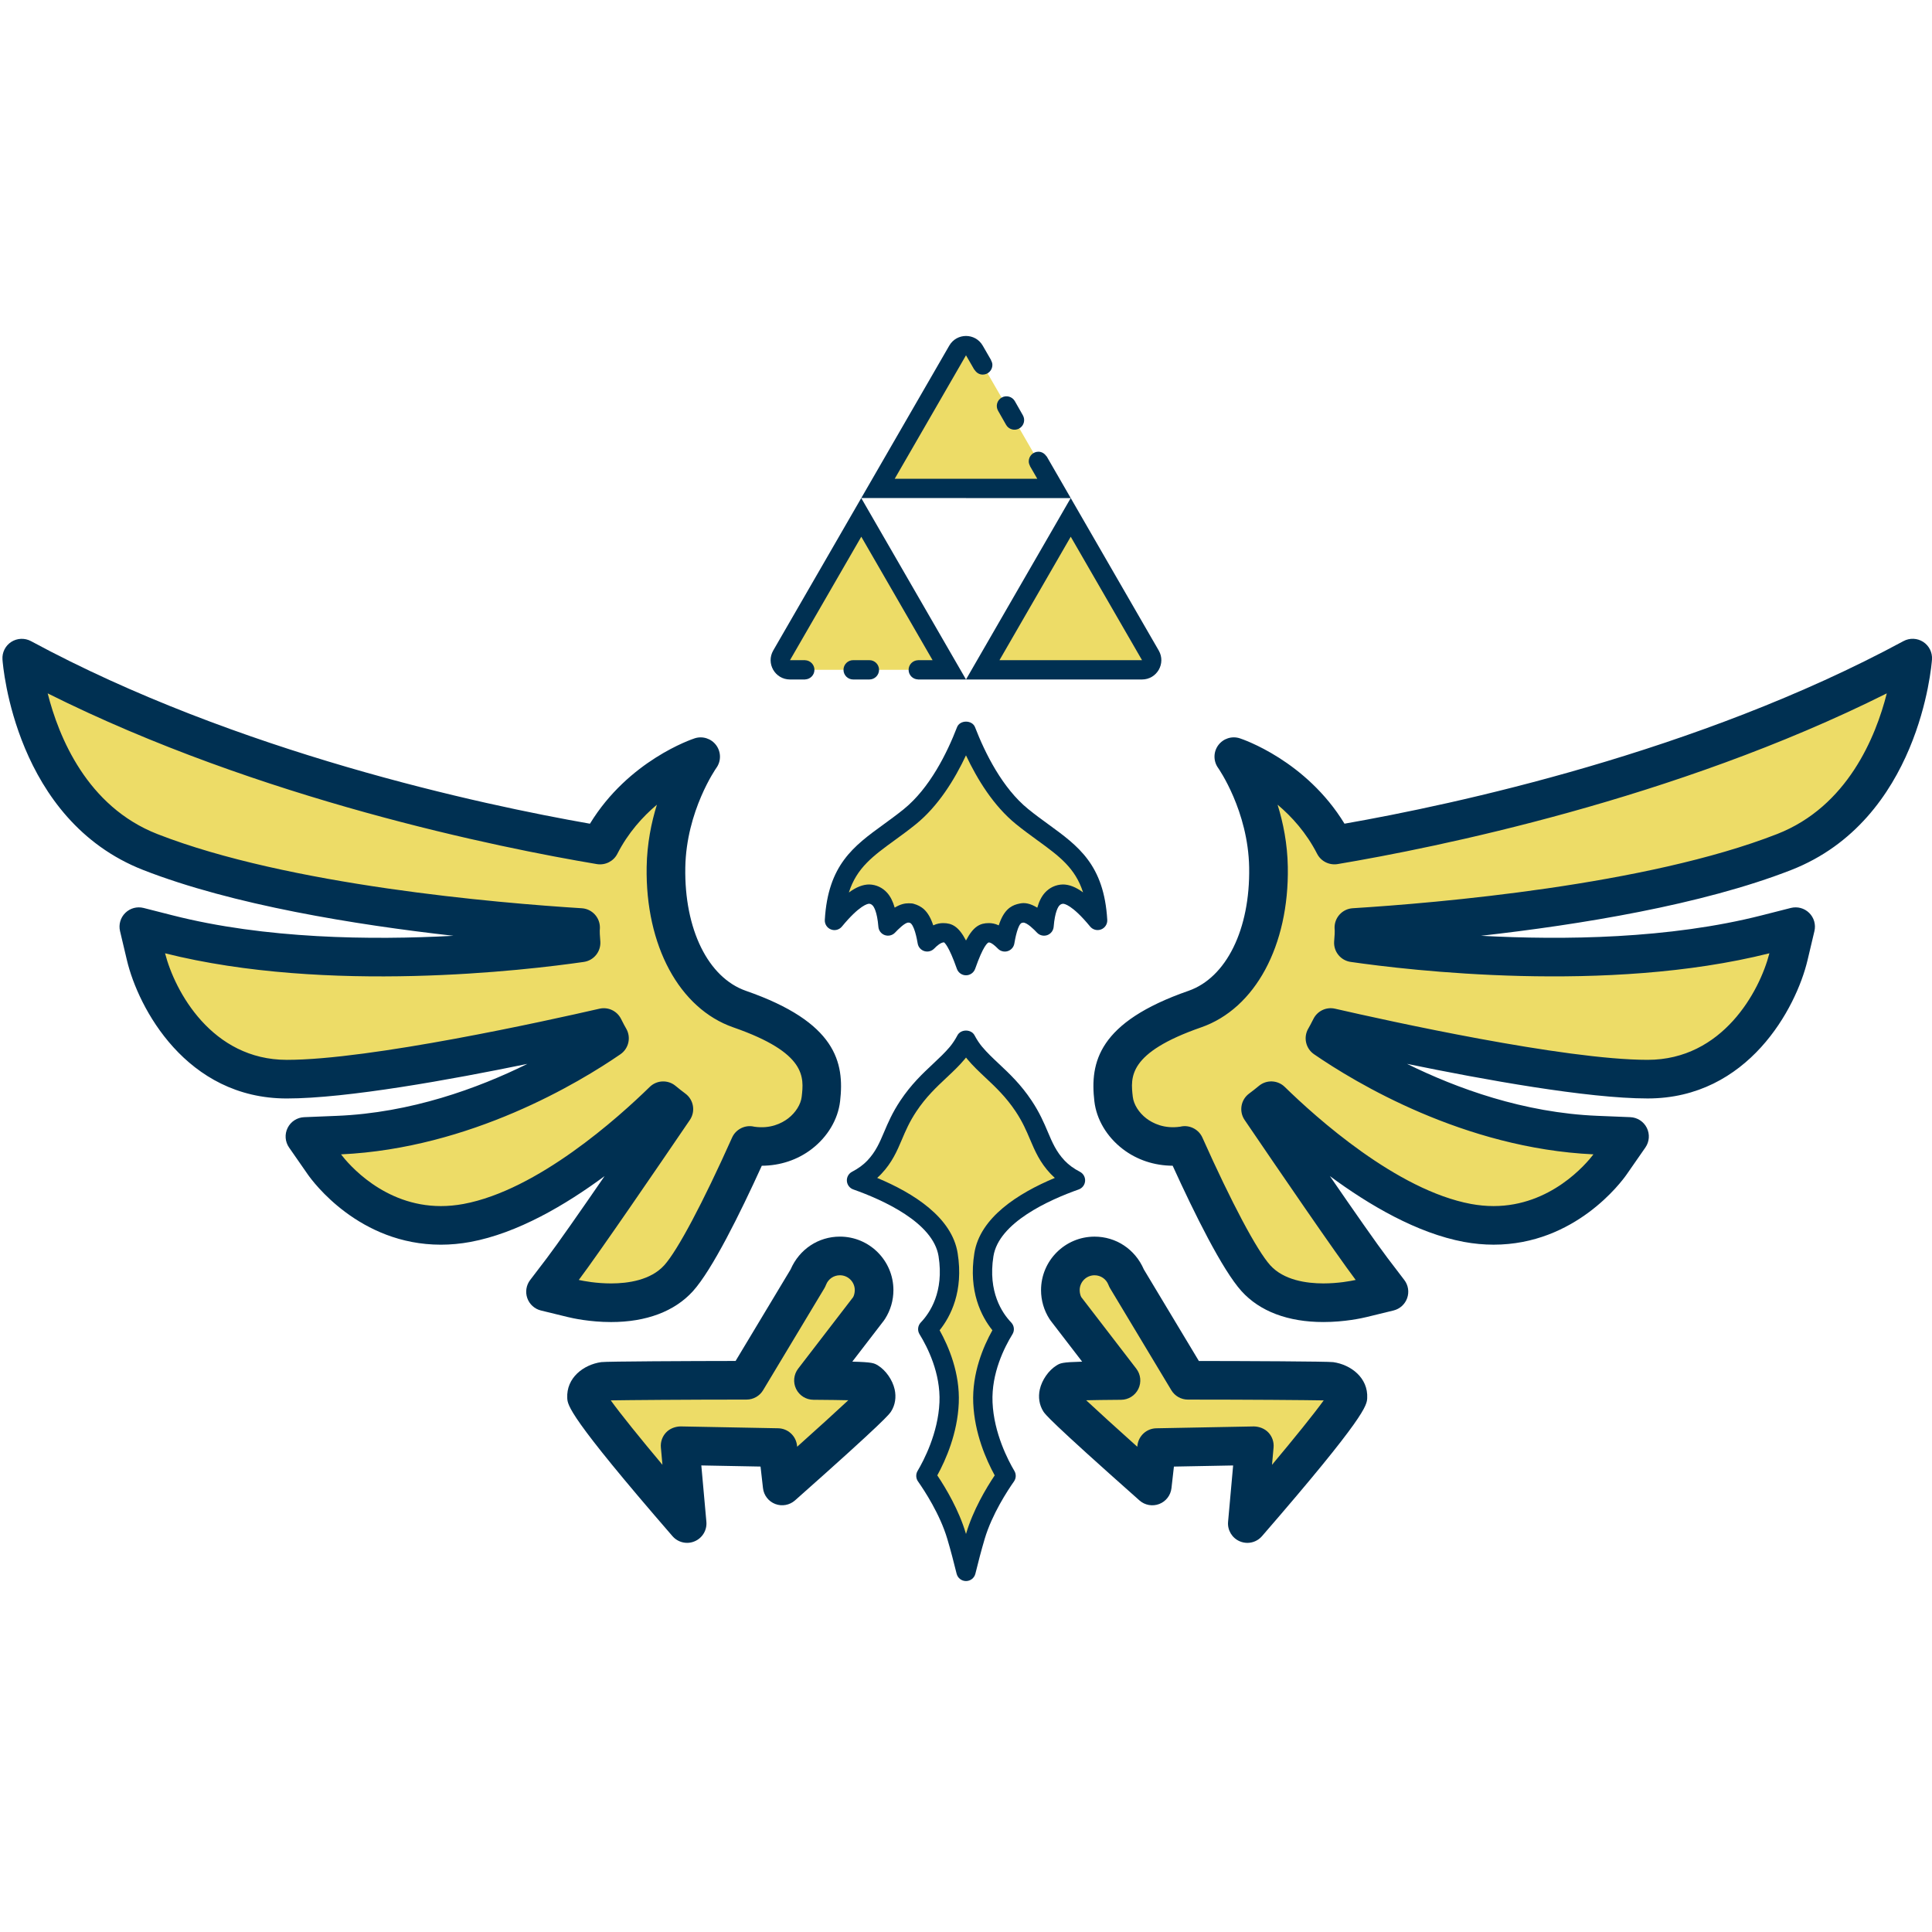 <?xml version="1.0" encoding="UTF-8" standalone="no"?>
<svg
   xmlns:dc="http://purl.org/dc/elements/1.1/"
   xmlns:cc="http://creativecommons.org/ns#"
   xmlns:rdf="http://www.w3.org/1999/02/22-rdf-syntax-ns#"
   xmlns:svg="http://www.w3.org/2000/svg"
   xmlns="http://www.w3.org/2000/svg"
   xmlns:sodipodi="http://sodipodi.sourceforge.net/DTD/sodipodi-0.dtd"
   xmlns:inkscape="http://www.inkscape.org/namespaces/inkscape"
   viewBox="0 0 100 100"
   width="200px"
   height="200px"
   version="1.1"
   id="svg42"
   sodipodi:docname="zelda-skyward-sword_navy.svg"
   inkscape:version="0.92.3 (2405546, 2018-03-11)">
  <defs
     id="defs46" />
  <sodipodi:namedview
     pagecolor="#ffffff"
     bordercolor="#666666"
     borderopacity="1"
     objecttolerance="10"
     gridtolerance="10"
     guidetolerance="10"
     inkscape:pageopacity="0"
     inkscape:pageshadow="2"
     inkscape:window-width="1920"
     inkscape:window-height="968"
     id="namedview44"
     showgrid="false"
     inkscape:zoom="1.18"
     inkscape:cx="100"
     inkscape:cy="100"
     inkscape:window-x="0"
     inkscape:window-y="27"
     inkscape:window-maximized="1"
     inkscape:current-layer="svg42" />
  <path
     fill="#eddc67"
     d="M45.445 25.28L50 17.39 54.555 25.28zM40.024 34.67L44.579 26.78 49.134 34.67zM50.866 34.67L55.421 26.78 59.976 34.67z"
     id="path2" />
  <path
     fill="#1f212b"
     d="M55.421,27.78l1.845,3.195l1.845,3.195h-3.689h-3.689l1.845-3.195L55.421,27.78 M55.421,25.78 l-2.711,4.695L50,35.17h5.421h3.689c0.77,0,1.251-0.833,0.866-1.5l-1.845-3.195L55.421,25.78L55.421,25.78z"
     id="path4"
     style="fill:#003052;fill-opacity:1" />
  <path
     fill="#eddc67"
     d="M50,49.981c-0.597-1.701-0.914-1.701-1.179-1.701c-0.117,0-0.367,0-0.829,0.473 c-0.216-1.314-0.592-1.421-0.774-1.474l-0.067-0.019l-0.114-0.006c-0.127,0-0.439,0-1.074,0.677 c-0.045-0.56-0.161-1.105-0.417-1.389c-0.149-0.165-0.339-0.256-0.549-0.262c0,0,0,0,0,0c-0.522,0-1.186,0.61-1.807,1.364 c0.152-2.615,1.312-3.458,2.832-4.563c0.35-0.255,0.711-0.518,1.075-0.813c1.446-1.172,2.388-3.11,2.904-4.445 c0.516,1.335,1.458,3.273,2.904,4.445c0.363,0.295,0.725,0.558,1.075,0.813c1.521,1.105,2.679,1.948,2.832,4.562 c-0.619-0.752-1.277-1.362-1.784-1.362c-0.233,0.006-0.423,0.097-0.572,0.262c-0.256,0.283-0.372,0.829-0.417,1.389 c-0.634-0.677-0.947-0.677-1.074-0.677h-0.07l-0.112,0.025c-0.182,0.052-0.558,0.16-0.774,1.474 c-0.462-0.473-0.712-0.473-0.829-0.473C50.914,48.28,50.597,48.28,50,49.981z"
     id="path6" />
  <path
     fill="#1f212b"
     d="M50,50.481c-0.212,0-0.401-0.134-0.472-0.334c-0.421-1.199-0.644-1.357-0.667-1.372 c-0.169,0.005-0.368,0.18-0.511,0.327c-0.132,0.134-0.33,0.183-0.508,0.127c-0.18-0.057-0.313-0.21-0.343-0.396 c-0.039-0.235-0.183-1.006-0.418-1.074l-0.069-0.006c-0.176,0-0.538,0.363-0.684,0.519c-0.136,0.144-0.344,0.194-0.53,0.13 c-0.187-0.065-0.317-0.234-0.333-0.432c-0.064-0.789-0.238-1.037-0.29-1.094c-0.077-0.085-0.147-0.097-0.193-0.098 c-0.06,0-0.479,0.057-1.406,1.182c-0.138,0.167-0.368,0.227-0.568,0.147c-0.201-0.079-0.329-0.278-0.316-0.495 c0.166-2.851,1.497-3.818,3.037-4.938c0.352-0.256,0.702-0.511,1.054-0.796c1.342-1.088,2.238-2.905,2.752-4.237 c0.148-0.386,0.784-0.386,0.933,0c0.515,1.332,1.41,3.148,2.752,4.237c0.352,0.286,0.702,0.541,1.042,0.788 c1.552,1.128,2.882,2.096,3.049,4.945c0.013,0.216-0.115,0.416-0.316,0.495c-0.204,0.079-0.431,0.019-0.569-0.147 c-0.943-1.147-1.354-1.18-1.397-1.18c-0.079,0.002-0.141,0.031-0.202,0.098c-0.052,0.057-0.226,0.305-0.29,1.094 c-0.016,0.197-0.147,0.366-0.333,0.432c-0.188,0.064-0.395,0.014-0.53-0.13c-0.146-0.156-0.508-0.519-0.709-0.519l-0.073,0.013 c-0.207,0.06-0.351,0.832-0.39,1.067c-0.03,0.186-0.163,0.339-0.343,0.396s-0.376,0.007-0.508-0.128 c-0.144-0.147-0.342-0.322-0.471-0.322c-0.063,0.009-0.286,0.167-0.707,1.367C50.401,50.347,50.212,50.481,50,50.481z M48.821,47.78c0.448,0,0.794,0.164,1.179,0.9c0.385-0.736,0.731-0.9,1.179-0.9c0.14,0,0.31,0.019,0.516,0.116 c0.253-0.784,0.613-1.001,0.948-1.097l0.142-0.033c0.259-0.056,0.537-0.008,0.905,0.216c0.093-0.331,0.224-0.587,0.394-0.775 c0.244-0.269,0.565-0.417,0.929-0.427h0c0.326,0,0.67,0.133,1.046,0.41c-0.404-1.271-1.245-1.883-2.375-2.704 c-0.366-0.267-0.73-0.532-1.096-0.829c-1.157-0.938-2.004-2.317-2.589-3.56c-0.584,1.244-1.432,2.623-2.589,3.561 c-0.366,0.297-0.73,0.562-1.083,0.819c-1.142,0.83-1.985,1.443-2.39,2.719c0.381-0.281,0.729-0.416,1.058-0.416 c0.359,0.011,0.681,0.162,0.92,0.427c0.169,0.187,0.3,0.443,0.394,0.772c0.309-0.19,0.542-0.225,0.727-0.225l0.14,0.006 c0.038,0.002,0.075,0.008,0.11,0.019c0.39,0.111,0.762,0.332,1.018,1.117C48.511,47.799,48.681,47.78,48.821,47.78z"
     id="path8"
     style="fill:#003052;fill-opacity:1" />
  <path
     fill="#eddc67"
     d="M50,81.335c-0.145-0.589-0.312-1.23-0.489-1.828c-0.395-1.325-1.203-2.573-1.586-3.118 c0.366-0.616,1.127-2.09,1.201-3.783c0.072-1.663-0.69-3.138-1.105-3.81c0.524-0.546,1.38-1.788,1.054-3.85 c-0.31-1.966-2.966-3.225-4.74-3.854c0.324-0.168,0.648-0.388,0.919-0.675c0.499-0.526,0.728-1.064,0.969-1.634 c0.199-0.469,0.405-0.954,0.794-1.538c0.534-0.8,1.091-1.323,1.629-1.828c0.326-0.306,0.634-0.595,0.904-0.919 c0.181-0.217,0.329-0.45,0.449-0.679c0.121,0.229,0.269,0.462,0.45,0.679c0.27,0.324,0.578,0.613,0.904,0.919 c0.538,0.505,1.095,1.028,1.628,1.828c0.389,0.583,0.595,1.068,0.794,1.538c0.242,0.569,0.47,1.107,0.969,1.634 c0.271,0.287,0.595,0.507,0.919,0.675c-1.774,0.629-4.43,1.887-4.74,3.854c-0.326,2.062,0.53,3.304,1.054,3.85 c-0.415,0.672-1.177,2.147-1.104,3.81c0.073,1.692,0.835,3.167,1.201,3.783c-0.383,0.544-1.191,1.792-1.586,3.118 C50.312,80.105,50.145,80.746,50,81.335z"
     id="path10" />
  <path
     fill="#1f212b"
     d="M50,81.835c-0.23,0-0.431-0.157-0.486-0.381c-0.143-0.582-0.307-1.214-0.483-1.804 c-0.38-1.279-1.187-2.505-1.516-2.973c-0.113-0.161-0.121-0.374-0.021-0.543c0.317-0.534,1.062-1.949,1.132-3.549 c0.065-1.507-0.618-2.856-1.031-3.525c-0.12-0.194-0.093-0.444,0.064-0.609c0.469-0.489,1.212-1.584,0.921-3.426 c-0.276-1.747-2.884-2.918-4.414-3.46c-0.188-0.066-0.318-0.238-0.332-0.437s0.092-0.387,0.269-0.478 c0.315-0.164,0.58-0.357,0.787-0.575c0.437-0.461,0.639-0.936,0.872-1.485c0.198-0.467,0.423-0.996,0.838-1.62 c0.565-0.847,1.143-1.39,1.702-1.914c0.317-0.298,0.614-0.576,0.864-0.876c0.143-0.172,0.274-0.371,0.391-0.592 c0.173-0.328,0.712-0.328,0.885,0c0.116,0.22,0.248,0.419,0.392,0.592c0.25,0.3,0.546,0.579,0.86,0.874 c0.562,0.528,1.139,1.07,1.704,1.917c0.415,0.624,0.64,1.153,0.838,1.62c0.233,0.549,0.435,1.024,0.872,1.485 c0.207,0.218,0.471,0.412,0.787,0.575c0.177,0.091,0.283,0.279,0.269,0.478s-0.144,0.371-0.332,0.437 c-1.53,0.542-4.138,1.713-4.413,3.46c-0.292,1.842,0.452,2.938,0.92,3.426c0.158,0.165,0.184,0.415,0.064,0.609 c-0.413,0.669-1.096,2.018-1.03,3.525c0.069,1.6,0.814,3.015,1.131,3.549c0.1,0.169,0.092,0.382-0.021,0.543 c-0.329,0.468-1.135,1.694-1.516,2.973c-0.175,0.59-0.34,1.222-0.482,1.804C50.431,81.678,50.23,81.835,50,81.835z M48.514,76.365 c0.457,0.683,1.119,1.8,1.476,3c0.003,0.011,0.007,0.022,0.01,0.034c0.003-0.011,0.007-0.022,0.01-0.034 c0.357-1.199,1.019-2.317,1.476-3c-0.443-0.808-1.043-2.174-1.111-3.737c-0.068-1.555,0.524-2.939,0.991-3.774 c-0.574-0.717-1.246-2.019-0.934-3.986c0.292-1.849,2.265-3.105,4.166-3.899c-0.075-0.067-0.146-0.136-0.214-0.207 c-0.562-0.592-0.818-1.197-1.067-1.782c-0.19-0.447-0.386-0.91-0.75-1.456c-0.501-0.751-1.036-1.253-1.553-1.739 c-0.341-0.32-0.659-0.619-0.948-0.966c-0.022-0.026-0.044-0.053-0.065-0.081c-0.021,0.027-0.043,0.054-0.065,0.081 c-0.29,0.348-0.608,0.646-0.945,0.962c-0.521,0.489-1.056,0.991-1.557,1.742c-0.363,0.545-0.56,1.008-0.75,1.456 c-0.249,0.585-0.505,1.19-1.067,1.783c-0.067,0.071-0.139,0.14-0.214,0.207c1.9,0.794,3.874,2.051,4.166,3.899 c0.312,1.967-0.36,3.269-0.934,3.986c0.466,0.835,1.059,2.219,0.991,3.774C49.558,74.191,48.957,75.558,48.514,76.365z"
     id="path12"
     style="fill:#003052;fill-opacity:1" />
  <path
     fill="#eddc67"
     d="M38.284,52.23c-2.579-0.897-3.869-4.037-3.813-7.346c0.056-3.308,1.794-5.719,1.794-5.719 s-3.437,1.12-5.202,4.573c-4.866-0.817-18.552-3.524-29.937-9.676c0,0,0.541,7.647,6.654,10.037 c6.952,2.719,18.019,3.643,22.271,3.908c-0.001,0.064-0.01,0.12-0.01,0.185c0,0.208,0.023,0.403,0.034,0.605 c-3.219,0.466-13.222,1.63-21.391-0.452l-1.497-0.381l0.356,1.503c0.525,2.21,2.726,6.389,7.302,6.389 c4.412,0,13.613-2.032,16.404-2.672c0.097,0.188,0.191,0.379,0.296,0.558c-2.008,1.38-7.536,4.746-14.061,5.012l-1.701,0.069 l0.972,1.398c0.101,0.145,2.275,3.203,6.065,3.203c0.429,0,0.88-0.039,1.35-0.126c4.117-0.764,8.496-4.703,10.156-6.325 c0.183,0.152,0.367,0.297,0.551,0.434c-1.525,2.242-4.776,7.004-5.776,8.317l-0.865,1.135l1.387,0.339 c0.177,0.043,1.002,0.231,2.008,0.231c1.165,0,2.57-0.251,3.491-1.269c1.051-1.162,2.773-4.837,3.684-6.873 c0.012,0.002,0.027,0.006,0.039,0.008c2.075,0.308,3.495-1.115,3.645-2.411C42.657,55.427,42.552,53.715,38.284,52.23z"
     id="path14" />
  <path
     fill="#1f212b"
     d="M31.63,68.429c-1.101,0-1.998-0.199-2.246-0.26l-1.385-0.338c-0.328-0.08-0.593-0.32-0.706-0.638 c-0.112-0.318-0.057-0.671,0.147-0.939l0.865-1.135c0.536-0.704,1.758-2.456,2.988-4.244c-2.027,1.499-4.51,2.956-6.941,3.407 c-0.515,0.095-1.03,0.143-1.533,0.143c-4.223,0-6.624-3.259-6.884-3.63l-0.973-1.4c-0.208-0.3-0.237-0.689-0.074-1.016 c0.163-0.327,0.49-0.539,0.855-0.554l1.701-0.069c3.815-0.156,7.283-1.419,9.855-2.69c-3.96,0.815-9.347,1.791-12.455,1.791 c-5.202,0-7.688-4.682-8.275-7.158l-0.356-1.503c-0.081-0.341,0.022-0.699,0.272-0.944c0.25-0.246,0.608-0.342,0.948-0.256 l1.497,0.381c4.782,1.22,10.268,1.292,14.542,1.06c-5.08-0.571-11.435-1.598-16.057-3.405c-6.625-2.59-7.263-10.56-7.287-10.897 c-0.026-0.364,0.149-0.713,0.456-0.911c0.307-0.196,0.697-0.211,1.018-0.04c10.671,5.767,23.323,8.467,28.934,9.451 c1.996-3.271,5.272-4.371,5.419-4.419c0.411-0.134,0.862,0.011,1.118,0.361c0.255,0.35,0.257,0.824,0.003,1.174 c-0.014,0.02-1.555,2.219-1.605,5.152c-0.054,3.195,1.179,5.701,3.142,6.384c4.672,1.625,5.102,3.706,4.87,5.713 c-0.108,0.939-0.644,1.841-1.47,2.475c-0.733,0.562-1.631,0.859-2.583,0.864c-1.128,2.479-2.57,5.393-3.566,6.494 C34.917,67.877,33.454,68.429,31.63,68.429z M29.958,66.25c0.259,0.057,0.905,0.18,1.672,0.18c0.867,0,2.047-0.163,2.75-0.939 c0.688-0.76,2.001-3.231,3.513-6.611c0.18-0.401,0.607-0.637,1.037-0.583c0.036,0.004,0.09,0.015,0.125,0.023 c0.808,0.115,1.397-0.169,1.74-0.432c0.386-0.297,0.655-0.725,0.7-1.117c0.117-1.013,0.263-2.272-3.54-3.595l0,0 c-2.793-0.972-4.553-4.232-4.484-8.307c0.021-1.203,0.242-2.294,0.53-3.218c-0.737,0.62-1.49,1.454-2.048,2.544 c-0.199,0.388-0.627,0.6-1.056,0.531c-5.018-0.842-17.442-3.34-28.429-8.837c0.568,2.244,2.03,5.855,5.676,7.281 c6.788,2.654,17.625,3.57,21.969,3.841c0.533,0.033,0.946,0.479,0.938,1.014c0,0.021-0.006,0.13-0.008,0.152 c-0.002,0.127,0.007,0.233,0.015,0.338l0.016,0.231c0.027,0.517-0.343,0.969-0.855,1.043c-2.969,0.429-13.278,1.662-21.675-0.446 c0.504,1.968,2.421,5.515,6.303,5.515c4.313,0,13.475-2.026,16.18-2.647c0.447-0.103,0.903,0.111,1.112,0.516l0.065,0.126 c0.066,0.13,0.132,0.26,0.205,0.383c0.266,0.453,0.137,1.034-0.295,1.332c-2.122,1.459-7.76,4.87-14.463,5.182 c0.382,0.5,2.218,2.677,5.171,2.677c0.381,0,0.774-0.037,1.169-0.11c3.835-0.712,8.018-4.473,9.638-6.057 c0.367-0.359,0.945-0.381,1.337-0.055c0.169,0.14,0.339,0.274,0.509,0.4c0.431,0.319,0.533,0.922,0.231,1.366 C33.994,60.485,31.006,64.856,29.958,66.25z"
     id="path16"
     style="fill:#003052;fill-opacity:1" />
  <path
     fill="#eddc67"
     d="M44.92,71.53c-0.067-0.042-1.297-0.065-2.815-0.077l2.847-3.703l0.016-0.025 c0.174-0.274,0.275-0.599,0.275-0.947c0-0.977-0.792-1.769-1.769-1.769c-0.748,0-1.388,0.464-1.646,1.121l-0.011,0.029 l-3.177,5.285c-3.704,0-7.263,0.033-7.38,0.05c-0.21,0.03-0.93,0.24-0.9,0.819c0.03,0.579,5.205,6.546,5.205,6.546l-0.361-4.027 l5.055,0.096l0.226,1.987c0,0,4.585-4.065,4.795-4.395C45.49,72.19,45.16,71.68,44.92,71.53z"
     id="path18" />
  <path
     fill="#1f212b"
     d="M35.565,79.858c-0.284,0-0.562-0.121-0.756-0.345c-5.4-6.227-5.429-6.782-5.448-7.149 c-0.054-1.051,0.843-1.731,1.758-1.861c0.266-0.039,4.667-0.057,6.955-0.06l2.848-4.739c0.455-1.048,1.44-1.697,2.552-1.697 c1.527,0,2.769,1.242,2.769,2.769c0,0.528-0.149,1.041-0.431,1.484c-0.016,0.025-0.049,0.074-0.067,0.098l-1.63,2.12 c1.052,0.027,1.133,0.078,1.333,0.201c0,0,0.001,0.001,0.002,0.001c0.401,0.25,0.746,0.745,0.856,1.231 c0.092,0.408,0.028,0.814-0.182,1.144c-0.085,0.134-0.285,0.449-4.975,4.606c-0.28,0.247-0.674,0.318-1.021,0.186 c-0.349-0.133-0.594-0.45-0.636-0.821l-0.127-1.117l-3.065-0.058l0.262,2.916c0.039,0.432-0.206,0.84-0.605,1.01 C35.83,79.832,35.697,79.858,35.565,79.858z M31.613,72.483c0.501,0.696,1.517,1.953,2.675,3.335l-0.081-0.898 c-0.025-0.283,0.071-0.563,0.265-0.771c0.193-0.208,0.476-0.311,0.75-0.318l5.056,0.096c0.501,0.01,0.918,0.389,0.975,0.887 l0.008,0.069c1.061-0.951,2.046-1.844,2.647-2.407c-0.394-0.009-0.969-0.018-1.811-0.024c-0.379-0.003-0.725-0.221-0.891-0.562 c-0.166-0.341-0.125-0.747,0.106-1.048l2.847-3.703c0.043-0.075,0.084-0.217,0.084-0.363c0-0.424-0.345-0.769-0.769-0.769 c-0.318,0-0.6,0.191-0.716,0.487c-0.02,0.051-0.056,0.13-0.084,0.178l-3.176,5.285c-0.181,0.301-0.506,0.485-0.857,0.485 C35.437,72.443,32.524,72.467,31.613,72.483z M31.304,72.008C31.304,72.008,31.304,72.008,31.304,72.008L31.304,72.008z"
     id="path20"
     style="fill:#003052;fill-opacity:1" />
  <path
     fill="#eddc67"
     d="M61.842,52.23c2.579-0.897,3.869-4.037,3.813-7.346c-0.056-3.308-1.794-5.719-1.794-5.719 s3.437,1.12,5.202,4.573C73.93,42.922,87.615,40.215,99,34.063c0,0-0.541,7.647-6.654,10.037 c-6.952,2.719-18.019,3.643-22.271,3.908c0.001,0.064,0.01,0.12,0.01,0.185c0,0.208-0.023,0.403-0.034,0.605 c3.219,0.466,13.222,1.63,21.391-0.452l1.497-0.381l-0.356,1.503c-0.525,2.21-2.726,6.389-7.302,6.389 c-4.412,0-13.613-2.032-16.404-2.672c-0.097,0.188-0.191,0.379-0.296,0.558c2.008,1.38,7.536,4.746,14.061,5.012l1.701,0.069 l-0.972,1.398c-0.101,0.145-2.275,3.203-6.065,3.203c-0.429,0-0.88-0.039-1.35-0.126c-4.117-0.764-8.496-4.703-10.156-6.325 c-0.183,0.152-0.367,0.297-0.551,0.434c1.525,2.242,4.776,7.004,5.776,8.317l0.865,1.135l-1.387,0.339 c-0.177,0.043-1.002,0.231-2.008,0.231c-1.165,0-2.57-0.251-3.491-1.269c-1.051-1.162-2.773-4.837-3.684-6.873 c-0.012,0.002-0.027,0.006-0.039,0.008c-2.075,0.308-3.495-1.115-3.645-2.411C57.469,55.427,57.574,53.715,61.842,52.23z"
     id="path22" />
  <path
     fill="#1f212b"
     d="M64.263,66.832c-0.996-1.101-2.437-4.016-3.566-6.494c-0.952-0.005-1.85-0.302-2.583-0.864 c-0.826-0.633-1.362-1.535-1.47-2.475c-0.232-2.007,0.197-4.088,4.87-5.713c1.963-0.683,3.196-3.189,3.142-6.384 c-0.05-2.933-1.591-5.132-1.605-5.152c-0.253-0.351-0.252-0.825,0.003-1.174c0.256-0.35,0.707-0.495,1.118-0.361 c0.147,0.048,3.423,1.147,5.419,4.419c5.611-0.983,18.263-3.684,28.934-9.451c0.321-0.172,0.71-0.157,1.018,0.04 c0.307,0.198,0.481,0.547,0.456,0.911c-0.024,0.338-0.663,8.307-7.287,10.897c-4.622,1.807-10.977,2.834-16.057,3.405 c4.273,0.232,9.76,0.16,14.542-1.06l1.497-0.381c0.34-0.085,0.699,0.011,0.948,0.256c0.25,0.245,0.353,0.603,0.272,0.944 l-0.356,1.503c-0.587,2.476-3.073,7.158-8.275,7.158c-3.108,0-8.494-0.975-12.455-1.791c2.573,1.271,6.04,2.534,9.855,2.69 l1.701,0.069c0.365,0.015,0.692,0.227,0.855,0.554c0.163,0.327,0.134,0.716-0.074,1.016l-0.973,1.4 c-0.26,0.372-2.661,3.63-6.884,3.63c-0.503,0-1.019-0.048-1.533-0.143c-2.431-0.452-4.914-1.908-6.941-3.407 c1.23,1.788,2.452,3.54,2.988,4.244l0.865,1.135c0.205,0.268,0.26,0.622,0.147,0.939c-0.113,0.318-0.378,0.558-0.706,0.638 l-1.385,0.338c-0.249,0.061-1.145,0.26-2.246,0.26C66.672,68.429,65.208,67.877,64.263,66.832z M64.422,57.97 c-0.302-0.444-0.2-1.047,0.231-1.366c0.17-0.126,0.34-0.26,0.509-0.4c0.393-0.326,0.97-0.304,1.337,0.055 c1.62,1.584,5.803,5.345,9.638,6.057c0.395,0.073,0.788,0.11,1.169,0.11c2.953,0,4.789-2.177,5.171-2.677 c-6.704-0.312-12.342-3.723-14.463-5.182c-0.433-0.298-0.562-0.879-0.295-1.332c0.073-0.124,0.138-0.253,0.205-0.383l0.065-0.126 c0.209-0.405,0.665-0.619,1.112-0.516c2.706,0.621,11.868,2.647,16.18,2.647c3.881,0,5.799-3.547,6.303-5.515 c-8.397,2.108-18.706,0.875-21.675,0.446c-0.512-0.074-0.883-0.526-0.855-1.043l0.016-0.231c0.008-0.105,0.017-0.211,0.015-0.338 c-0.002-0.021-0.008-0.13-0.008-0.152c-0.008-0.534,0.405-0.98,0.938-1.014c4.344-0.271,15.181-1.188,21.969-3.841 c3.646-1.426,5.108-5.037,5.676-7.281c-10.987,5.498-23.412,7.995-28.429,8.837c-0.429,0.068-0.857-0.143-1.056-0.531 c-0.558-1.091-1.311-1.924-2.048-2.544c0.288,0.924,0.51,2.016,0.53,3.218c0.069,4.075-1.691,7.335-4.484,8.307l0,0 c-3.803,1.323-3.657,2.583-3.54,3.595c0.045,0.392,0.313,0.82,0.7,1.117c0.343,0.262,0.933,0.546,1.74,0.432 c0.035-0.008,0.09-0.019,0.125-0.023c0.429-0.054,0.857,0.182,1.037,0.583c1.512,3.38,2.826,5.851,3.513,6.611 c0.703,0.776,1.883,0.939,2.75,0.939c0.767,0,1.413-0.123,1.672-0.18C69.12,64.856,66.132,60.485,64.422,57.97z"
     id="path24"
     style="fill:#003052;fill-opacity:1" />
  <path
     fill="#eddc67"
     d="M55.206,71.53c0.067-0.042,1.297-0.065,2.815-0.077l-2.847-3.703l-0.016-0.025 c-0.174-0.274-0.275-0.599-0.275-0.947c0-0.977,0.792-1.769,1.769-1.769c0.748,0,1.388,0.464,1.646,1.121l0.011,0.029l3.177,5.285 c3.704,0,7.263,0.033,7.38,0.05c0.21,0.03,0.93,0.24,0.9,0.819c-0.03,0.579-5.205,6.546-5.205,6.546l0.361-4.027l-5.055,0.096 l-0.226,1.987c0,0-4.585-4.065-4.795-4.395C54.636,72.19,54.966,71.68,55.206,71.53z"
     id="path26" />
  <path
     fill="#1f212b"
     d="M64.17,79.778c-0.399-0.17-0.644-0.578-0.605-1.01l0.262-2.916l-3.065,0.058l-0.127,1.117 c-0.042,0.371-0.287,0.688-0.636,0.821c-0.348,0.132-0.742,0.062-1.021-0.186c-4.69-4.158-4.89-4.472-4.975-4.606 c-0.209-0.33-0.274-0.736-0.182-1.144c0.11-0.486,0.455-0.981,0.856-1.231c0,0,0.001-0.001,0.002-0.001 c0.199-0.124,0.281-0.174,1.333-0.201l-1.63-2.12c-0.018-0.023-0.051-0.073-0.067-0.098c-0.282-0.443-0.431-0.957-0.431-1.484 c0-1.527,1.242-2.769,2.769-2.769c1.112,0,2.098,0.649,2.552,1.697l2.848,4.739c2.289,0.002,6.689,0.021,6.955,0.06 c0.915,0.13,1.812,0.811,1.758,1.861c-0.019,0.367-0.048,0.922-5.448,7.149c-0.194,0.224-0.472,0.345-0.756,0.345 C64.429,79.858,64.296,79.832,64.17,79.778z M61.486,72.443c-0.351,0-0.676-0.184-0.857-0.485l-3.176-5.285 c-0.029-0.047-0.064-0.126-0.084-0.178c-0.117-0.296-0.398-0.487-0.716-0.487c-0.424,0-0.769,0.345-0.769,0.769 c0,0.146,0.041,0.289,0.084,0.363l2.847,3.703c0.231,0.301,0.272,0.707,0.106,1.048c-0.167,0.341-0.512,0.559-0.891,0.562 c-0.842,0.006-1.417,0.015-1.811,0.024c0.602,0.563,1.586,1.456,2.647,2.407l0.008-0.069c0.057-0.498,0.473-0.877,0.975-0.887 l5.056-0.096c0.274,0.007,0.557,0.111,0.75,0.318c0.194,0.208,0.29,0.488,0.265,0.771l-0.081,0.898 c1.158-1.382,2.174-2.64,2.675-3.335C67.601,72.467,64.689,72.443,61.486,72.443z M68.821,72.008 C68.822,72.008,68.822,72.008,68.821,72.008L68.821,72.008z"
     id="path28"
     style="fill:#003052;fill-opacity:1" />
  <g
     id="g34"
     style="fill:#003052;fill-opacity:1">
    <path
       d="m 44.999,34.17 v 0 h -0.934 0.094 c -0.276,0 -0.5,0.224 -0.5,0.5 0,0.276 0.224,0.5 0.5,0.5 0,0 0.839,0 0.839,0 0,0 0,0 0.001,0 0.276,0 0.5,-0.224 0.5,-0.5 0,-0.276 -0.224,-0.5 -0.5,-0.5 z"
       id="path30"
       inkscape:connector-curvature="0"
       style="fill:#003052;fill-opacity:1" />
    <path
       d="m 47.289,30.475 -2.711,-4.695 -2.711,4.695 -1.845,3.195 c -0.385,0.667 0.096,1.5 0.866,1.5 h 0.766 c 0,0 0,0 10e-4,0 10e-4,0 0,0 10e-4,0 h 0.016 v -0.003 c 0.268,-0.009 0.483,-0.227 0.483,-0.497 0,-0.27 -0.215,-0.487 -0.483,-0.497 V 34.17 H 40.89 l 1.845,-3.195 1.845,-3.195 1.845,3.195 1.845,3.195 h -0.755 v 0.003 c -0.269,0.008 -0.486,0.226 -0.486,0.497 0,0.271 0.217,0.49 0.486,0.497 v 0.003 h 0.013 c 0,0 0,0 0.001,0 10e-4,0 0,0 10e-4,0 H 50 Z"
       id="path32"
       inkscape:connector-curvature="0"
       style="fill:#003052;fill-opacity:1" />
  </g>
  <g
     id="g40"
     style="fill:#003052;fill-opacity:1">
    <path
       d="m 52.075,21.989 c 0,0 0,0 0,0 0.137,0.241 0.442,0.324 0.682,0.188 0.24,-0.137 0.324,-0.442 0.187,-0.682 v 0 l -0.462,-0.812 0.047,0.082 c -0.137,-0.24 -0.442,-0.324 -0.682,-0.187 -0.24,0.137 -0.324,0.442 -0.187,0.682 0,0 0.415,0.729 0.415,0.729 z"
       id="path36"
       inkscape:connector-curvature="0"
       style="fill:#003052;fill-opacity:1" />
    <path
       d="m 54.171,23.614 -0.008,0.005 c -0.089,-0.14 -0.237,-0.238 -0.415,-0.238 -0.276,0 -0.5,0.224 -0.5,0.5 0,0.084 0.026,0.16 0.063,0.23 l -0.006,0.003 0.384,0.666 H 50 46.311 L 48.156,21.585 50,18.39 l 0.433,0.75 0.008,-0.004 c 0.087,0.148 0.241,0.253 0.425,0.253 0.276,0 0.5,-0.224 0.5,-0.5 0,-0.091 -0.031,-0.171 -0.073,-0.245 l 0.006,-0.004 -0.433,-0.75 c -0.385,-0.667 -1.347,-0.667 -1.732,0 l -1.845,3.195 -2.711,4.695 H 50 55.421 Z"
       id="path38"
       inkscape:connector-curvature="0"
       style="fill:#003052;fill-opacity:1" />
  </g>
</svg>
